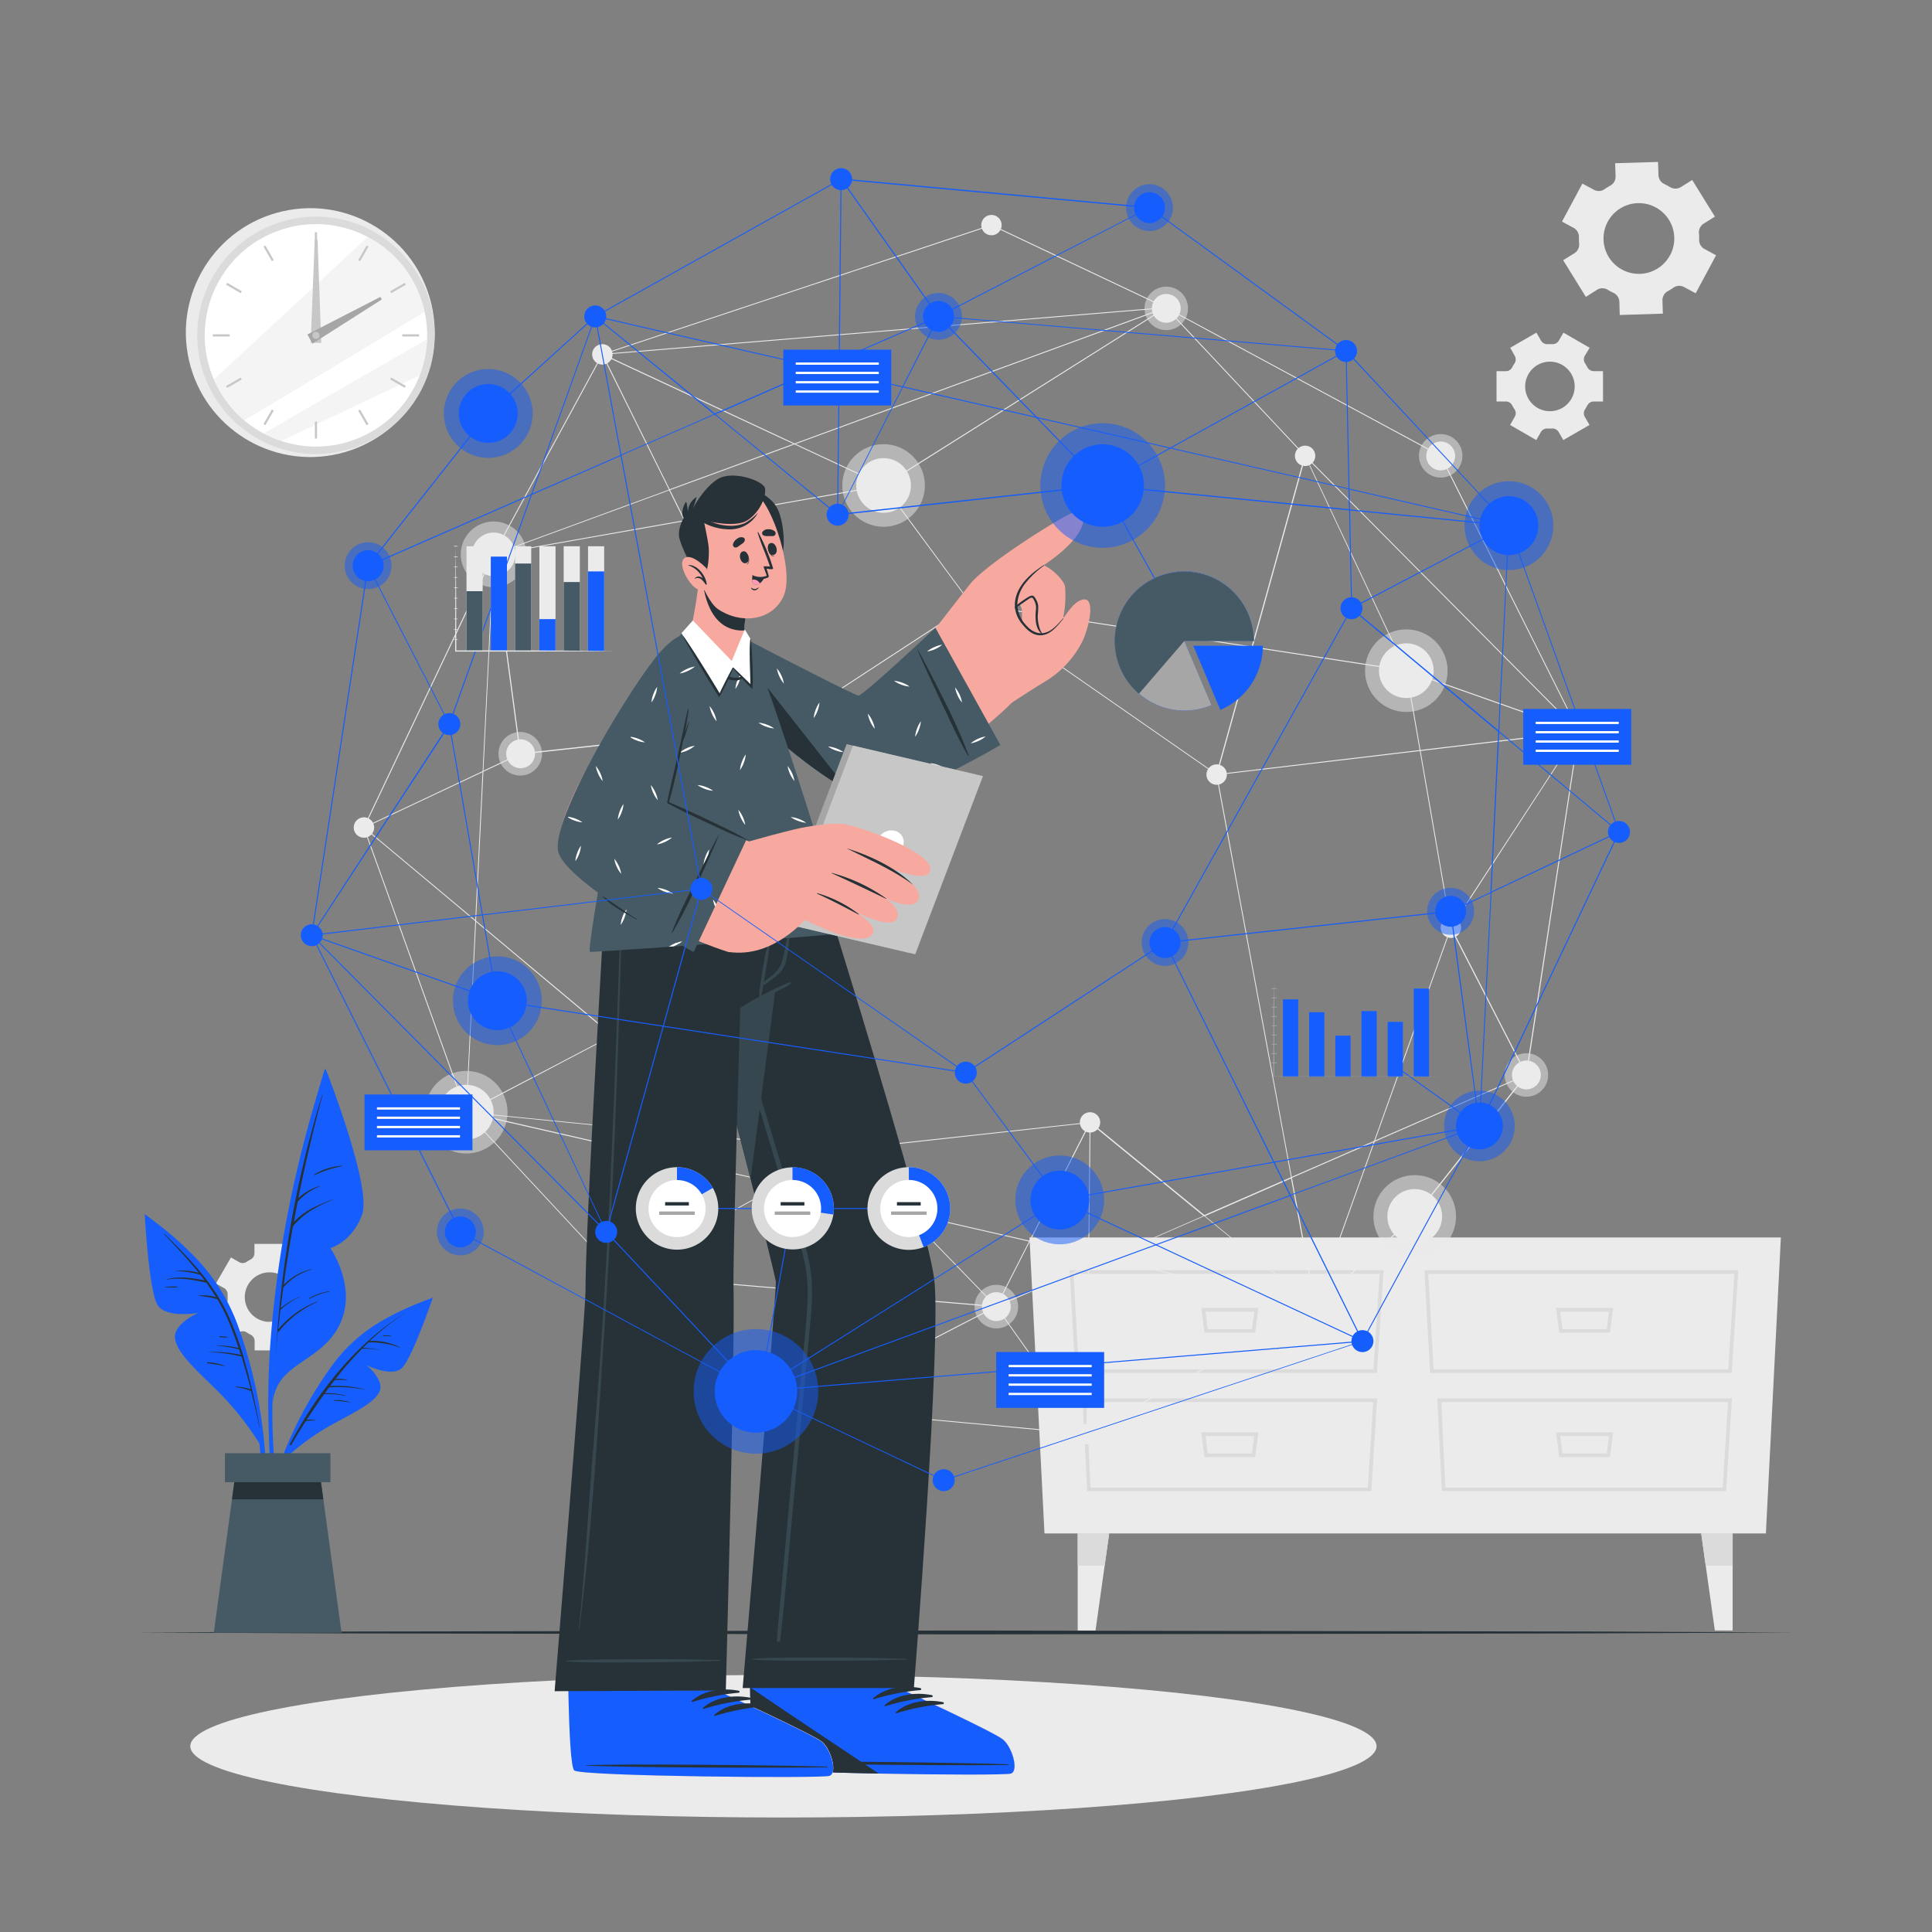 <svg xmlns="http://www.w3.org/2000/svg" viewBox="0 0 500 500"><rect x="0" y="0" width="500" height="500" fill="#808080" stroke="none"/><g id="freepik--background-complete--inject-5"><path d="M435,48.42a2.67,2.67,0,0,1-2.79,0l-.71-.41-.74-.37a2.64,2.64,0,0,1-1.55-2.3l-.11-3.43L418,42.24l.11,3.42a2.65,2.65,0,0,1-1.41,2.41c-.48.27-1,.56-1.41.88a2.64,2.64,0,0,1-2.77.17l-3-1.61-5.28,9.84,3,1.62a2.64,2.64,0,0,1,1.38,2.4,15.44,15.44,0,0,0,.06,1.67,2.66,2.66,0,0,1-1.23,2.5l-2.91,1.8,5.88,9.49L413.31,75a2.63,2.63,0,0,1,2.77,0c.24.14.47.28.72.41l.73.37a2.66,2.66,0,0,1,1.56,2.31l.1,3.43,11.16-.35-.11-3.42a2.68,2.68,0,0,1,1.4-2.41,13.94,13.94,0,0,0,1.42-.88,2.65,2.65,0,0,1,2.78-.17l3,1.61,5.28-9.84-3-1.62a2.66,2.66,0,0,1-1.38-2.41c0-.56,0-1.11-.05-1.67a2.62,2.62,0,0,1,1.23-2.49l2.9-1.8-5.88-9.49Zm-2.8,17.63a9.15,9.15,0,1,1-3.74-12.39A9.15,9.15,0,0,1,432.22,66.05Z" style="fill:#ebebeb"></path><path d="M403.42,88.15a1.85,1.85,0,0,1-1.72.91h-1.16a1.84,1.84,0,0,1-1.72-.9l-1.2-2.08L390.85,90,392,92.07a1.85,1.85,0,0,1-.06,2,10.08,10.08,0,0,0-.59,1,1.85,1.85,0,0,1-1.65,1h-2.4v7.83h2.4a1.86,1.86,0,0,1,1.65,1,9.19,9.19,0,0,0,.59,1,1.85,1.85,0,0,1,.06,2l-1.19,2.08,6.77,3.91,1.21-2.09a1.86,1.86,0,0,1,1.72-.9h1.15a1.85,1.85,0,0,1,1.72.91l1.2,2.08,6.78-3.91-1.2-2.07a1.85,1.85,0,0,1,.07-2c.21-.33.4-.67.58-1a1.85,1.85,0,0,1,1.65-1h2.4V96.05h-2.4a1.85,1.85,0,0,1-1.65-1c-.18-.35-.37-.68-.58-1a1.85,1.85,0,0,1-.07-2L411.4,90l-6.78-3.91ZM407.53,100a6.41,6.41,0,1,1-6.41-6.4A6.41,6.41,0,0,1,407.53,100Z" style="fill:#ebebeb"></path><path d="M81.57,338a1.87,1.87,0,0,1-.91-1.73c0-.19,0-.38,0-.58s0-.39,0-.58a1.85,1.85,0,0,1,.91-1.72l2.08-1.2-3.91-6.77-2.08,1.2a1.87,1.87,0,0,1-2-.07c-.33-.21-.66-.41-1-.59a1.87,1.87,0,0,1-1-1.65v-2.39H65.85v2.39a1.85,1.85,0,0,1-1,1.65c-.35.18-.68.38-1,.59a1.87,1.87,0,0,1-2,.07l-2.08-1.2-3.91,6.77L58,333.36a1.87,1.87,0,0,1,.91,1.72c0,.19,0,.38,0,.57s0,.39,0,.58A1.87,1.87,0,0,1,58,338l-2.09,1.2,3.91,6.78,2.08-1.2a1.85,1.85,0,0,1,2,.07,9.12,9.12,0,0,0,1,.58,1.86,1.86,0,0,1,1,1.66v2.39h7.82V347a1.87,1.87,0,0,1,1-1.66,10.29,10.29,0,0,0,1-.58,1.84,1.84,0,0,1,1.94-.07l2.08,1.2,3.91-6.78Zm-11.81,4.1a6.41,6.41,0,1,1,6.41-6.41A6.42,6.42,0,0,1,69.76,342.06Z" style="fill:#ebebeb"></path><polygon points="270.31 396.85 457.01 396.85 460.89 320.25 266.43 320.25 270.31 396.85" style="fill:#ebebeb"></polygon><path d="M448.16,355.31H370.11l-1.47-26.59h81.23ZM371,354.37h76.28l1.58-24.71H369.64Z" style="fill:#dbdbdb"></path><path d="M446.72,385.91H373.17l-1.2-24h76.25ZM374.06,385h71.78l1.38-22.13H373Z" style="fill:#dbdbdb"></path><path d="M416.65,344.9H403.53l-.82-6.42h14.77ZM404.36,344h11.46l.59-4.53H403.78Z" style="fill:#dbdbdb"></path><path d="M416.65,377.11H403.53l-.82-6.41h14.77Zm-12.29-.94h11.46l.59-4.53H403.78Z" style="fill:#dbdbdb"></path><path d="M356.35,355.31H278.3l-1.47-26.59h81.23Zm-77.16-.94h76.28l1.58-24.71H277.83Z" style="fill:#dbdbdb"></path><path d="M354.91,385.91H281.35l-1.19-24h76.25ZM282.25,385H354l1.39-22.13H281.15Z" style="fill:#dbdbdb"></path><path d="M324.84,344.9H311.72l-.82-6.42h14.77ZM312.55,344H324l.59-4.53H312Z" style="fill:#dbdbdb"></path><path d="M324.84,377.11H311.72l-.82-6.41h14.77Zm-12.29-.94H324l.59-4.53H312Z" style="fill:#dbdbdb"></path><polygon points="287.05 396.85 285.88 405.2 283.52 421.97 278.91 421.97 278.91 396.85 287.05 396.85" style="fill:#ebebeb"></polygon><polygon points="287.05 396.85 285.88 405.2 278.91 405.2 278.91 396.85 287.05 396.85" style="fill:#dbdbdb"></polygon><polygon points="440.27 396.85 441.44 405.2 443.8 421.97 448.41 421.97 448.41 396.85 440.27 396.85" style="fill:#ebebeb"></polygon><polygon points="440.27 396.85 441.44 405.2 448.41 405.2 448.41 396.85 440.27 396.85" style="fill:#dbdbdb"></polygon><circle cx="120.66" cy="287.84" r="10.69" style="fill:#ebebeb;opacity:0.5"></circle><path d="M113.59,287.84a7.08,7.08,0,1,1,7.07,7.07A7.07,7.07,0,0,1,113.59,287.84Z" style="fill:#ebebeb"></path><circle cx="228.67" cy="125.64" r="10.69" style="fill:#ebebeb;opacity:0.5"></circle><circle cx="228.67" cy="125.64" r="7.08" style="fill:#ebebeb"></circle><circle cx="363.95" cy="173.57" r="10.69" style="fill:#ebebeb;opacity:0.5"></circle><circle cx="363.95" cy="173.57" r="7.08" style="fill:#ebebeb"></circle><circle cx="366.13" cy="314.81" r="10.69" style="fill:#ebebeb;opacity:0.5"></circle><path d="M359.05,314.81a7.08,7.08,0,1,1,7.08,7.08A7.08,7.08,0,0,1,359.05,314.81Z" style="fill:#ebebeb"></path><circle cx="127.75" cy="143.46" r="8.51" style="fill:#ebebeb;opacity:0.5"></circle><circle cx="127.75" cy="143.46" r="5.63" style="fill:#ebebeb"></circle><circle cx="395.03" cy="278.2" r="5.63" style="fill:#ebebeb;opacity:0.5"></circle><path d="M391.3,278.2a3.73,3.73,0,1,1,3.73,3.73A3.73,3.73,0,0,1,391.3,278.2Z" style="fill:#ebebeb"></path><path d="M129,195.08a5.64,5.64,0,1,1,5.63,5.63A5.63,5.63,0,0,1,129,195.08Z" style="fill:#ebebeb;opacity:0.5"></path><path d="M131,195.08a3.73,3.73,0,1,1,3.72,3.73A3.72,3.72,0,0,1,131,195.08Z" style="fill:#ebebeb"></path><path d="M212.73,297.45a5.63,5.63,0,1,1,5.63,5.63A5.64,5.64,0,0,1,212.73,297.45Z" style="fill:#ebebeb;opacity:0.5"></path><path d="M214.63,297.45a3.73,3.73,0,1,1,3.73,3.73A3.73,3.73,0,0,1,214.63,297.45Z" style="fill:#ebebeb"></path><path d="M197.74,187.57a5.63,5.63,0,1,1,5.63,5.64A5.63,5.63,0,0,1,197.74,187.57Z" style="fill:#ebebeb;opacity:0.5"></path><path d="M199.64,187.57a3.73,3.73,0,1,1,3.73,3.73A3.73,3.73,0,0,1,199.64,187.57Z" style="fill:#ebebeb"></path><path d="M296.2,79.8a5.63,5.63,0,1,1,5.63,5.64A5.63,5.63,0,0,1,296.2,79.8Z" style="fill:#ebebeb;opacity:0.5"></path><path d="M298.1,79.8a3.73,3.73,0,1,1,3.73,3.73A3.73,3.73,0,0,1,298.1,79.8Z" style="fill:#ebebeb"></path><circle cx="372.85" cy="117.97" r="5.63" style="fill:#ebebeb;opacity:0.5"></circle><path d="M369.12,118a3.73,3.73,0,1,1,3.73,3.73A3.73,3.73,0,0,1,369.12,118Z" style="fill:#ebebeb"></path><path d="M252.21,338.15a5.64,5.64,0,1,1,5.64,5.64A5.64,5.64,0,0,1,252.21,338.15Z" style="fill:#ebebeb;opacity:0.5"></path><path d="M254.12,338.15a3.73,3.73,0,1,1,3.73,3.73A3.73,3.73,0,0,1,254.12,338.15Z" style="fill:#ebebeb"></path><path d="M201.47,364.31a5.63,5.63,0,1,1,5.63,5.63A5.64,5.64,0,0,1,201.47,364.31Z" style="fill:#ebebeb;opacity:0.5"></path><path d="M203.37,364.31A3.73,3.73,0,1,1,207.1,368,3.73,3.73,0,0,1,203.37,364.31Z" style="fill:#ebebeb"></path><path d="M155.89,268a2.64,2.64,0,1,1,2.63,2.64A2.63,2.63,0,0,1,155.89,268Z" style="fill:#ebebeb"></path><circle cx="337.76" cy="117.97" r="2.64" style="fill:#ebebeb"></circle><path d="M337.76,338.15a2.64,2.64,0,1,1,2.64,2.64A2.64,2.64,0,0,1,337.76,338.15Z" style="fill:#ebebeb"></path><path d="M372.85,240.1a2.64,2.64,0,1,1,2.64,2.63A2.64,2.64,0,0,1,372.85,240.1Z" style="fill:#ebebeb"></path><path d="M91.55,214.17a2.64,2.64,0,1,1,2.64,2.63A2.64,2.64,0,0,1,91.55,214.17Z" style="fill:#ebebeb"></path><path d="M312.23,200.46a2.64,2.64,0,1,1,2.64,2.64A2.64,2.64,0,0,1,312.23,200.46Z" style="fill:#ebebeb"></path><path d="M406,189.32a2.64,2.64,0,1,1,2.63,2.64A2.63,2.63,0,0,1,406,189.32Z" style="fill:#ebebeb"></path><path d="M153.25,91.71a2.64,2.64,0,1,1,2.64,2.64A2.64,2.64,0,0,1,153.25,91.71Z" style="fill:#ebebeb"></path><path d="M248.65,156.28a2.64,2.64,0,1,1,2.64,2.63A2.64,2.64,0,0,1,248.65,156.28Z" style="fill:#ebebeb"></path><circle cx="256.59" cy="58.26" r="2.64" style="fill:#ebebeb"></circle><circle cx="282.1" cy="290.47" r="2.64" style="fill:#ebebeb"></circle><path d="M278.63,371.17a2.64,2.64,0,1,1,2.63,2.64A2.64,2.64,0,0,1,278.63,371.17Z" style="fill:#ebebeb"></path><path d="M157.19,329.88a2.64,2.64,0,1,1,2.63,2.64A2.63,2.63,0,0,1,157.19,329.88Z" style="fill:#ebebeb"></path><path d="M301.77,79.47l.06.07,36,38.35,70.87,71.39v.06l-13.56,88.91,0,0-28.9,36.61-25.75,23.36-59.24,33.08-.06-.08-23.42-33-39.41-40.59L159.8,330l-.06-.07-39.18-42.08-26.5-73.72,0,0,33.59-70.76h.06l100.89-17.82ZM408.46,189.36l-70.78-71.31L301.73,79.77l-73,46L127.83,143.57l-33.52,70.6,26.46,73.6,39.08,42,58.53-32.4.06.06,39.49,40.67L281.3,371l59-33,25.71-23.32,28.87-36.58Z" style="fill:#ebebeb"></path><path d="M155.84,91.56l.1,0,72.8,34,0,0,22.61,30.62,63.43,44.09,22.93-82.64.13.28,26.21,55.63,11.54,66.56v0l-35.13,98.15-.1,0-73.85-16.91-8.61,16.92h-.07L159.71,330v-.1l-.7-33.15L120.64,288l0-.23,38.22,3.78-.49-23.56v0l44.74-80.21-68.59,7.5v-.11l-6.93-51.66,0,0Zm72.75,34.17L155.94,91.86l-28.07,51.62,6.9,51.47,68.81-7.52-.11.2L158.64,268l.49,23.52,59.24,5.85,63.93-7-.09.2-15.58,30.61L340.32,338l35.05-97.93L363.84,173.6l-26-55.3-22.86,82.35-.13-.09-63.61-44.21Zm-69.68,166-36.44-3.6L159,296.5ZM266.4,321.09l15.5-30.48-63.53,7-59.23-5.85.1,4.8Zm-.11.21-107-24.51.7,33L257.78,338Z" style="fill:#ebebeb"></path><polygon points="159.89 329.79 207.17 364.21 207.03 364.4 159.75 329.98 159.89 329.79" style="fill:#ebebeb"></polygon><path d="M256.6,58.13l0,0L301.77,79.5l.82-.07-.56.21,70.91,38.25v0l35.72,71.31.42.15-.44.05-33,50.67,19.57,38.16-.12.05-60.73,26.54,6.23,33.59-.25-.2-28.69-23.47-29.8,13-.45,43.5h-.13l-74.56-6.9.35-.19,50.75-26.15,23.81-10.4.39-37.42.19.15,29.49,24.12,22.41-9.79L314.73,200.36h.12l93.22-11.08-44.16-15.59L251.31,156.4l-48,31.34-.06-.11-30.07-60.72-45.33,16.64-2.74,55.91,9.5-4.48.1.21-9.61,4.53-1.9,38.57L158.73,268l-.15.08-38,19.95L123,238.39,94,214.14l.17-.08,30.74-14.49,2.76-56.19.07,0,45.38-16.65L155.71,91.61h.15Zm44.71,21.41L256.58,58.38,156.84,91.51Zm71.45,38.52-71-38.32L173.41,126.83l30,60.57,47.84-31.24h.05L364,173.45l44.38,15.67Zm-199.45,8.56L300.9,79.8l-144.83,12ZM394.87,278.14l-19.52-38,0-.06,33-50.56L315,200.57l19.29,104ZM123,238.1l1.88-38.27L94.4,214.19ZM158.32,268,123.2,238.58l-2.41,49.06Zm153.11,46.66-29.21-23.89-.39,36.82Zm28.79,23.25-6.1-32.92-22.25,9.73ZM281.15,371l.45-43.14-23.71,10.36-50.39,26Z" style="fill:#ebebeb"></path><circle cx="80.3" cy="86.08" r="32.2" transform="translate(-17.42 20.44) rotate(-13.1)" style="fill:#ebebeb"></circle><circle cx="81.77" cy="86.79" r="30.72" transform="translate(-17.55 20.8) rotate(-13.11)" style="fill:#dbdbdb"></circle><circle cx="81.77" cy="86.79" r="28.78" transform="translate(-26.64 37.12) rotate(-22.09)" style="fill:#fff"></circle><path d="M109.9,80.69c-13.1,7.94-34.65,21-46.69,28.11a29,29,0,0,1-7.86-10.58L95.17,61.31A28.86,28.86,0,0,1,109.9,80.69Z" style="fill:#ebebeb;opacity:0.5"></path><path d="M110.53,87.8a28.47,28.47,0,0,1-1.9,9.35l-35.9,17a28,28,0,0,1-4.53-1.95C79,105.91,98.86,94.51,110.53,87.8Z" style="fill:#ebebeb;opacity:0.5"></path><rect x="81.49" y="60.1" width="0.56" height="4.36" style="fill:#c7c7c7"></rect><rect x="69.24" y="63.38" width="0.56" height="4.36" transform="translate(-23.47 43.54) rotate(-30)" style="fill:#c7c7c7"></rect><rect x="60.27" y="72.36" width="0.56" height="4.36" transform="translate(-34.28 89.7) rotate(-60)" style="fill:#c7c7c7"></rect><rect x="55.08" y="86.52" width="4.36" height="0.56" style="fill:#c7c7c7"></rect><rect x="58.36" y="98.77" width="4.36" height="0.56" transform="translate(-41.42 43.55) rotate(-30)" style="fill:#c7c7c7"></rect><rect x="67.34" y="107.74" width="4.36" height="0.56" transform="translate(-58.79 114.29) rotate(-60.04)" style="fill:#c7c7c7"></rect><rect x="81.49" y="109.12" width="0.56" height="4.36" style="fill:#c7c7c7"></rect><rect x="93.75" y="105.84" width="0.56" height="4.36" transform="translate(-41.41 61.49) rotate(-30)" style="fill:#c7c7c7"></rect><rect x="102.72" y="96.87" width="0.56" height="4.36" transform="translate(-34.28 138.71) rotate(-60)" style="fill:#c7c7c7"></rect><rect x="104.1" y="86.52" width="4.36" height="0.56" style="fill:#c7c7c7"></rect><rect x="100.82" y="74.26" width="4.36" height="0.56" transform="translate(-23.47 61.51) rotate(-30.01)" style="fill:#c7c7c7"></rect><rect x="91.85" y="65.29" width="4.36" height="0.56" transform="translate(-9.74 114.27) rotate(-60.03)" style="fill:#c7c7c7"></rect><polygon points="82.19 62.08 83.14 88.74 80.41 88.7 81.45 62.07 82.19 62.08" style="fill:#c7c7c7"></polygon><polygon points="98.8 77.5 80.86 88.94 79.56 86.55 98.44 76.84 98.8 77.5" style="fill:#a6a6a6"></polygon><circle cx="81.77" cy="86.79" r="0.93" style="fill:#c7c7c7"></circle></g><g id="freepik--Shadow--inject-5"><ellipse cx="202.75" cy="451.92" rx="153.5" ry="18.45" style="fill:#ebebeb"></ellipse></g><g id="freepik--Floor--inject-5"><polygon points="35.07 422.48 88.8 422.24 142.53 422.15 250 421.98 357.47 422.15 411.2 422.23 464.93 422.48 411.2 422.72 357.47 422.81 250 422.98 142.53 422.81 88.8 422.72 35.07 422.48" style="fill:#263238"></polygon></g><g id="freepik--Plant--inject-5"><path d="M69.59,371.35a215.63,215.63,0,0,1,.31-22.74A290,290,0,0,1,77,302.29c2-8.57,4.43-17,7-25.42.07-.25.48-.18.41.08-7.88,29.68-14.35,60.3-13.9,91.15.12,8.64,1.12,17.12,1.94,25.69,0,.23-.35.33-.41.09A130,130,0,0,1,69.59,371.35Z" style="fill:#155DFC"></path><path d="M84.42,277s11.94,30.31,9.27,37.43S85.5,323,85.5,323s7.31,10.43,2.2,20.21-16.44,9.32-17.2,20.41C70.5,363.64,69.87,317.27,84.42,277Z" style="fill:#155DFC"></path><path d="M71.8,344.49a.26.26,0,0,1,0-.15,277.72,277.72,0,0,1,11.58-61c0-.06.12,0,.1,0-2.36,8.87-4.47,17.78-6.27,26.74a13.34,13.34,0,0,1,5.7-3.18s.06.05,0,.07A15,15,0,0,0,77.06,311q-.53,2.63-1,5.27c2.67-3,6.37-4.46,10.07-5.87a0,0,0,1,1,0,.08c-3.85,1.57-7.69,3.6-10.31,6.92q-1.36,7.54-2.39,15.14a14.36,14.36,0,0,1,7.12-4.08c.08,0,.12.1,0,.12a15,15,0,0,0-7.22,4.63s0,0,0,0c-.24,1.78-.47,3.57-.68,5.35a18.5,18.5,0,0,1,5-3s.08.06,0,.08a17.08,17.08,0,0,0-5,3.31s0,0-.06,0c-.2,1.7-.4,3.4-.57,5.1a24.16,24.16,0,0,1,10.12-7.23.07.07,0,0,1,0,.12,26.22,26.22,0,0,0-10,7.68.24.24,0,0,1-.25.08c-.26,2.6-.49,5.22-.69,7.83,0,0-.06,0,0,0Q71.48,348.51,71.8,344.49Z" style="fill:#263238"></path><path d="M81.39,303.94a14.88,14.88,0,0,1,7.18-2.23c.06,0,.06.08,0,.09a28.44,28.44,0,0,0-7.09,2.31C81.38,304.16,81.3,304,81.39,303.94Z" style="fill:#263238"></path><path d="M79.94,336a14.94,14.94,0,0,1,5.39-1.84c.06,0,.07.09,0,.1A19.77,19.77,0,0,0,80,336.16C79.94,336.19,79.87,336.07,79.94,336Z" style="fill:#263238"></path><path d="M38.21,314.87A81.08,81.08,0,0,1,52,327a49.81,49.81,0,0,1,9.7,16.44,123.16,123.16,0,0,1,7.22,39.31,95.94,95.94,0,0,1-2.13,22.1.21.21,0,0,1-.42-.07,124,124,0,0,0-.21-38.65c-2.05-12.53-5.27-26.17-13.24-36.36-4.34-5.55-9.75-9.91-15.1-14.42C37.56,315.06,37.92,314.67,38.21,314.87Z" style="fill:#155DFC"></path><path d="M67.18,373.67a74.68,74.68,0,0,0-10.07-12.88c-6-6-11-10.21-11.78-14.16s6-6.86,6-6.86-8.27,1.49-10.53-2-3.35-23.56-3.35-23.56,15,10.73,22,25.78S67.18,373.67,67.18,373.67Z" style="fill:#155DFC"></path><path d="M42.63,319.38c6.33,6.21,12.7,12.84,16.42,21A78.54,78.54,0,0,1,62.37,349h0l.57,1.79,0,.09a171.53,171.53,0,0,1,4.27,18.56s-.06.07-.06,0c-.65-3.13-1.37-6.3-2.17-9.45l-.08,0A13.19,13.19,0,0,0,61,359c-.09,0-.08-.17,0-.16a14.82,14.82,0,0,1,3.9.71c-.73-2.84-1.52-5.68-2.41-8.48a42.51,42.51,0,0,0-8.92-1.17,0,0,0,1,1,0,0,33.94,33.94,0,0,1,8.77.74l-.48-1.43a44.25,44.25,0,0,0-5.93-1,0,0,0,1,1,0-.06,29.11,29.11,0,0,1,5.81.7c-.82-2.42-1.7-4.8-2.68-7.13a43.4,43.4,0,0,0-2.84-5.51,35.78,35.78,0,0,0-4.82-.86s0-.08,0-.08a12.92,12.92,0,0,1,4.5.44c-.79-1.27-1.62-2.52-2.51-3.74h0c-3.38-.74-6.79-1.44-10.24-.79-.06,0-.08-.09,0-.1,3.28-.87,6.54-.37,9.81.28-.36-.48-.73-.94-1.09-1.41a22.4,22.4,0,0,0-6.3-1c-.05,0-.06-.06,0-.07a16.36,16.36,0,0,1,5.87.52c-2.78-3.46-5.86-6.71-8.91-9.93C42.37,319.32,42.48,319.23,42.63,319.38Z" style="fill:#263238"></path><path d="M42.8,333.07a14.25,14.25,0,0,1,3-.1c.12,0,.11.21,0,.21-1,0-2,0-3,0A.06.06,0,1,1,42.8,333.07Z" style="fill:#263238"></path><path d="M53.62,352.56a13.7,13.7,0,0,1,4.64.93s0,.08,0,.07c-1.53-.36-3.07-.51-4.62-.77A.12.12,0,0,1,53.62,352.56Z" style="fill:#263238"></path><path d="M56.87,345.83a9.93,9.93,0,0,1,2,.18.06.06,0,0,1,0,.12,10,10,0,0,1-2-.1A.1.1,0,0,1,56.87,345.83Z" style="fill:#263238"></path><path d="M111.26,336.2a68.12,68.12,0,0,0-14,6.58,41.57,41.57,0,0,0-11.64,11.06A103.52,103.52,0,0,0,70.71,384a81,81,0,0,0-3.39,18.38.18.18,0,0,0,.36,0,104.53,104.53,0,0,1,9.1-31.22c4.56-9.67,10.32-20,19.13-26.36,4.79-3.49,10.18-5.77,15.55-8.19C111.74,336.5,111.54,336.1,111.26,336.2Z" style="fill:#155DFC"></path><path d="M74.22,377.08A62.72,62.72,0,0,1,85.35,369c6.21-3.45,11.26-5.72,12.81-8.74s-3.26-6.93-3.26-6.93,6.34,3.11,9,.82S112,335.85,112,335.85s-14.65,5.21-23.8,15.77S74.22,377.08,74.22,377.08Z" style="fill:#155DFC"></path><path d="M75,373.78c7.33-13.75,17.11-26.2,30.5-34.41h0a67.09,67.09,0,0,0-9.8,7.67,15.52,15.52,0,0,1,7.87,1.67,0,0,0,1,1,0,.08,21.55,21.55,0,0,0-8.1-1.37.19.19,0,0,1-.09,0c-.48.45-1,.9-1.41,1.37a24.91,24.91,0,0,1,4.21.56s0,.06,0,.05a22,22,0,0,0-4.44-.36,90.48,90.48,0,0,0-6.91,7.84,7,7,0,0,1,2.94.22.06.06,0,0,1,0,.11,15.71,15.71,0,0,0-3.14-.05c-.4.52-.81,1-1.2,1.54a28.66,28.66,0,0,1,8.89.86s0,.08,0,.07a35.87,35.87,0,0,0-9.13-.59c-.38.5-.73,1-1.1,1.51a19.28,19.28,0,0,1,5.29.6.06.06,0,0,1,0,.11,20.14,20.14,0,0,0-5.48-.43c-1.57,2.17-3.08,4.39-4.53,6.64a4.93,4.93,0,0,1,2.32.14s0,.07,0,.06a10.13,10.13,0,0,0-2.52.12q-2,3-3.77,6.15C75.17,374.09,74.89,374,75,373.78Z" style="fill:#263238"></path><path d="M86.38,362.37a11.4,11.4,0,0,1,4.26.52,0,0,0,0,1,0,.07,33.48,33.48,0,0,0-4.24-.44A.08.08,0,0,1,86.38,362.37Z" style="fill:#263238"></path><path d="M99.16,345.61a7.16,7.16,0,0,1,2,.12.06.06,0,1,1,0,.11c-.64-.07-1.28,0-1.93-.06C99.07,345.77,99.05,345.62,99.16,345.61Z" style="fill:#263238"></path><polygon points="55.33 422.56 88.39 422.56 83.68 388.02 82.47 379.16 61.24 379.16 60.04 388.02 55.33 422.56" style="fill:#455a64"></polygon><polygon points="60.04 388.02 83.68 388.02 82.47 379.16 61.24 379.16 60.04 388.02" style="fill:#263238"></polygon><rect x="58.21" y="376.09" width="27.3" height="7.5" transform="translate(143.72 759.68) rotate(180)" style="fill:#455a64"></rect></g><g id="freepik--Character--inject-5"><path d="M261.6,459c-2.16.69-63.68-.1-66-1.62-.89-.57-1.29-9.54-1.47-20.39,0-.12,0-.23,0-.34,0-2.24-.07-4.54-.07-6.88,0-.32,0-.64,0-1l3-31.92,41.16.41-4.06,31.62-.05,1.25-.25,6.55,0,.67s23.41,10.84,25.79,12.78S263.76,458.31,261.6,459Z" style="fill:#f7a9a0"></path><path d="M261.6,459c-2.16.69-63.68-.1-66-1.62-.89-.57-1.29-9.54-1.47-20.39,0-.12,0-.23,0-.34,0-2.24-.07-4.54-.07-6.88,0-.32,0-.64,0-1l40.08.11-.05,1.25-.25,6.55,0,.67s23.41,10.84,25.79,12.78S263.76,458.31,261.6,459Z" style="fill:#ebebeb"></path><path d="M261.61,459c-1.11.36-17.83.32-34.17,0-3.28-.06-6.55-.14-9.67-.22-11.65-.32-21.28-.8-22.17-1.39s-1.29-9.28-1.47-19.93c0-.15,0-.3,0-.45s0-.24,0-.35h0l39.65.07,0,.68s23.42,10.83,25.79,12.77S263.76,458.31,261.61,459Z" style="fill:#155DFC"></path><path d="M260.94,456.6c-10.37-.39-52.23-1-62.51-.58-.08,0-.08.06,0,.07,10.27.61,52.13.86,62.5.68C261.15,456.77,261.15,456.61,260.94,456.6Z" style="fill:#263238"></path><path d="M238.23,436.89c-4.07-.82-9.07-.25-12.23,2.61-.12.11,0,.29.17.25a57.38,57.38,0,0,1,12-2.35A.26.26,0,0,0,238.23,436.89Z" style="fill:#263238"></path><path d="M241.15,438.7c-4.07-.81-9.07-.25-12.22,2.62-.13.11,0,.28.17.24a57.15,57.15,0,0,1,12-2.34A.26.26,0,0,0,241.15,438.7Z" style="fill:#263238"></path><path d="M244.08,440.52c-4.08-.82-9.07-.26-12.23,2.61-.12.11,0,.28.17.24a57.79,57.79,0,0,1,12-2.34A.26.26,0,0,0,244.08,440.52Z" style="fill:#263238"></path><path d="M227.44,459c-3.28-.06-6.55-.14-9.67-.22-11.65-.32-21.28-.8-22.17-1.39s-1.29-9.28-1.47-19.93c0-.15,0-.3,0-.45s0-.24,0-.35h0C199.59,440.45,218.73,453.19,227.44,459Z" style="fill:#263238"></path><path d="M236.51,436.86H192.2s8.92-103.5,8.58-105.31c-.45-2.31-3.06-12.79-6.54-26.47-1.1-4.29-2.27-8.88-3.5-13.64-3.3-12.88-6.94-26.95-10.11-39.19-4.77-18.35-8.49-32.6-8.49-32.6H209.7s4.38,13.88,9.89,31.93c9,29.34,21,69.71,22.19,79.53C243.7,347,236.51,436.86,236.51,436.86Z" style="fill:#263238"></path><path d="M234.55,429.29c-6.77-.14-4.82-.19-11.59-.26-3.31,0-25.08-.22-28.17.29-.07,0-.07.13,0,.14,3.09.51,24.86.33,28.17.29,6.77-.06,4.82-.12,11.59-.26A.1.1,0,0,0,234.55,429.29Z" style="fill:#37474f"></path><path d="M209.11,325.23c-1.45-6.41-3.62-12.69-5.51-19Q197.84,287.09,192,268q-2.91-9.57-5.85-19.14-1.49-4.81-3-9.65c-1-3.14-2.11-6.26-3-9.43-.36-1.3-.56-.59-.1,1.05.94,3.31,1.86,6.62,2.82,9.91q2.86,9.8,5.76,19.58,5.78,19.47,11.63,38.92,2.93,9.75,5.86,19.5a78.47,78.47,0,0,1,2.4,9.43,43.69,43.69,0,0,1,.39,10.09c-.42,6.78-1.21,13.55-1.84,20.31s-1.25,13.56-1.88,20.34q-1.87,20.24-3.71,40.47c-.15,1.71-.3,3.42-.43,5.13-.05.57.82.53.88,0,1.46-13.34,2.58-26.72,3.83-40.08s2.49-26.59,3.73-39.88c.32-3.34.67-6.68.67-10A40.82,40.82,0,0,0,209.11,325.23Z" style="fill:#37474f"></path><path d="M205.44,219.65c-2.61,20.17-7.58,58-11.2,85.43-8.48-33.25-22.1-85.43-22.1-85.43Z" style="fill:#37474f"></path><path d="M214.66,459.59c-2.16.7-63.69.13-66-1.38-.9-.56-1.34-9.53-1.56-20.38v-.34c-.05-2.24-.09-4.54-.1-6.88,0-.32,0-.64,0-1-.15-15.67,1-31.92,1-31.92l40.22.26-1.12,31.62,0,1.26-.23,6.54,0,.68s23.45,10.75,25.84,12.68S216.82,458.89,214.66,459.59Z" style="fill:#f7a9a0"></path><path d="M214.66,459.59c-2.16.7-63.69.13-66-1.38-.9-.56-1.34-9.53-1.56-20.38v-.34c-.05-2.24-.09-4.54-.1-6.88,0-.32,0-.64,0-1l40.08,0,0,1.26-.23,6.54,0,.68s23.45,10.75,25.84,12.68S216.82,458.89,214.66,459.59Z" style="fill:#ebebeb"></path><path d="M214.66,459.59c-2.16.7-63.69.13-66-1.38-.9-.56-1.34-9.53-1.56-20.38v-.34l39.7-.08,0,.68s23.45,10.75,25.84,12.68S216.82,458.89,214.66,459.59Z" style="fill:#155DFC"></path><path d="M214,457.2c-10.37-.35-52.23-.79-62.51-.35-.08,0-.08.06,0,.06,10.27.58,52.13.67,62.5.46C214.2,457.36,214.2,457.2,214,457.2Z" style="fill:#263238"></path><path d="M191.21,437.57c-4.08-.8-9.07-.22-12.22,2.66-.12.11,0,.28.17.24a57.88,57.88,0,0,1,12-2.39A.26.26,0,0,0,191.21,437.57Z" style="fill:#263238"></path><path d="M194.14,439.37c-4.08-.8-9.07-.22-12.22,2.66-.12.11,0,.28.17.24a57.22,57.22,0,0,1,12-2.38A.26.26,0,0,0,194.14,439.37Z" style="fill:#263238"></path><path d="M197.07,441.17c-4.08-.8-9.07-.22-12.22,2.66-.12.11,0,.28.17.24a57.22,57.22,0,0,1,12-2.38A.26.26,0,0,0,197.07,441.17Z" style="fill:#263238"></path><path d="M208.48,219.65s-.86,18-5,32.2c-.33,1.18-.69,2.34-1.08,3.45a66.58,66.58,0,0,0-10.82,5.56s-.43,14.46-.87,30.58c-.48,18-1,38.13-.87,42.39.37,15.95-2,103.67-2,103.67l-44.3.18s8-98,8-103.8c-.08-9.4,2.15-50.91,3.87-81.19,1.06-18.66,1.92-33,1.92-33Z" style="fill:#263238"></path><path d="M186.35,429.62c-6.76-.11-4.82-.17-11.59-.21-3.31,0-25.08-.11-28.17.41a.07.07,0,0,0,0,.14c3.1.5,24.86.22,28.17.17,6.77-.09,4.83-.14,11.6-.31C186.48,429.82,186.48,429.63,186.35,429.62Z" style="fill:#37474f"></path><path d="M161,226.07c-.81,24.72-1.68,49.44-2.78,74.15s-2.6,49.57-4.68,74.3c-1.16,13.81-2.25,33.25-3.74,47,0,.1.13.13.14,0,3.23-24.52,5-54.84,6.61-79.51s2.66-49.39,3.51-74.09c.47-14,.83-28,1.25-41.93C161.35,225.86,161,225.88,161,226.07Z" style="fill:#37474f"></path><path d="M204.27,254.23a82,82,0,0,0-12.66,6.63.15.15,0,0,0,.13.26c4.28-2.08,8.64-4.08,12.79-6.38A.29.29,0,0,0,204.27,254.23Z" style="fill:#37474f"></path><path d="M204.52,239c-.29,1.58-.67,3.14-1,4.7s-.56,3-.94,4.42a7.52,7.52,0,0,1-2.06,3.7c-.58.54-1.21,1-1.83,1.5-.33.27-.69.52-1,.79,0-.21.08-.42.12-.64l.3-1.79c.23-1.32.44-2.65.64-4,.4-2.61.77-5.25,1.32-7.84a.09.09,0,0,0-.17,0c-.65,2.56-1.37,5.1-1.93,7.68-.28,1.27-1.27,7.53-1.32,8s-.08.92-.1,1.38a6,6,0,0,0,0,1.4.11.11,0,0,0,.21,0h0a5.32,5.32,0,0,0,.4-1.36c.11-.45.21-.9.29-1.36,0-.16.06-.33.08-.5.62-.37,1.19-.87,1.77-1.28s1.25-.89,1.84-1.39a7.07,7.07,0,0,0,2.25-3.51,25.29,25.29,0,0,0,.73-4.5c.2-1.78.35-3.56.6-5.34C204.7,238.92,204.54,238.87,204.52,239Z" style="fill:#37474f"></path><path d="M184.63,173.29c6.12,10.19,32.23,32.2,41.43,32.72,6.65.38,29.74-17.88,35.94-24.29,6-6.2-15.72-23-19.48-19.64-5.32,4.79-16.93,18.59-19.5,19-1.81.31-12.91-4.89-30.14-14.72C183.35,161,181,167.21,184.63,173.29Z" style="fill:#f7a9a0"></path><path d="M250.29,152.4c3.7-2.08,7.78-4.77,12.18-5.46s9.06,4.47,9.35,6.12.44,12.29-3.94,13.06-3.13-7.64-3.46-8.52-.69-2-1.5-1.79-14.09,9.64-14.09,9.64Z" style="fill:#f7a9a0"></path><path d="M250.67,153c.25,0,11.19-6.74,15.59-7.42s9.06,4.46,9.35,6.12.45,12.29-3.94,13.06-3.13-7.64-3.45-8.52-.7-2-1.51-1.79-14.09,9.64-14.09,9.64Z" style="fill:#f7a9a0"></path><path d="M270.08,164.42A5.33,5.33,0,0,1,268.9,162a9,9,0,0,1-.33-2.83,16.15,16.15,0,0,0,.11-2.5,5,5,0,0,0-1-2.22c-.45-.55-1.05-.23-1.57.06a21.87,21.87,0,0,0-2.2,1.5c-.76.56-1.52,1.14-2.27,1.72a22.88,22.88,0,0,0-2.3,1.84c-.06.05,0,.15.07.11a21.71,21.71,0,0,0,2.05-1.39c.77-.53,1.53-1.07,2.31-1.59s1.42-1,2.15-1.48c.26-.17.77-.57,1.1-.55s.66.81.78,1.06a4.19,4.19,0,0,1,.26,2.4,12.84,12.84,0,0,0,0,2.48,6.5,6.5,0,0,0,.58,2.25,9.07,9.07,0,0,0,1.38,1.71C270,164.61,270.16,164.49,270.08,164.42Z" style="fill:#263238"></path><path d="M238.78,166.91S249,153.7,251.14,151.06c4.3-5.3,24.15-17.78,27.07-18.62s5.07,5.08-8.33,14c-7.06,4.68-7.65,9.3-7.08,11.7s3.68,6.52,7.74,5.7,5.67-7.25,9.31-8.57,2.36,6,.41,10.42a25.42,25.42,0,0,1-9.48,10.5c-3.3,1.94-13.4,8.57-13.4,8.57Z" style="fill:#f7a9a0"></path><path d="M275.11,160.05c-1.33,1.46-2.8,3.31-4.81,3.74s-3.68-.68-4.95-2.21a7.87,7.87,0,0,1-2.06-5.46,9.62,9.62,0,0,1,2-5.07,23.16,23.16,0,0,1,4.88-4.65c.08-.06,0-.17-.1-.12-1.73,1.17-7.16,4.59-7.42,9.95a8,8,0,0,0,2.14,5.56c1.19,1.46,2.78,2.8,4.79,2.61,2.45-.22,4.18-2.55,5.66-4.32C275.3,160,275.18,160,275.11,160.05Z" style="fill:#263238"></path><path d="M242.08,162.46l16.82,30.35s-25.16,14.83-33.28,14-31.81-20-41.07-32.6c-5.64-7.65-1.68-14.13,9.32-8.39,11.29,5.89,27.14,14,28.27,14.19S242.08,162.46,242.08,162.46Z" style="fill:#455a64"></path><path d="M225.75,186.53a7.56,7.56,0,0,1,.64,2.07,7.26,7.26,0,0,1-1.15-1.84,7.57,7.57,0,0,1-.65-2.07A7.59,7.59,0,0,1,225.75,186.53Zm21.42-8.63a7.82,7.82,0,0,0,.65,2.07,7.26,7.26,0,0,0,1.15,1.84,8.29,8.29,0,0,0-1.8-3.91ZM201.07,173a7.67,7.67,0,0,0,.64,2.07,8,8,0,0,0,1.15,1.83,7.33,7.33,0,0,0-.64-2.07A7.69,7.69,0,0,0,201.07,173Zm25.29,28.06a7.68,7.68,0,0,0,2.07-.65,7.39,7.39,0,0,0,1.83-1.15,8,8,0,0,0-2.07.64A7.73,7.73,0,0,0,226.36,201.09Zm24.81-8.67a8.4,8.4,0,0,0,3.91-1.79,7.56,7.56,0,0,0-2.07.64A7.87,7.87,0,0,0,251.17,192.42ZM239.92,168.6A7.68,7.68,0,0,0,242,168a7.26,7.26,0,0,0,1.84-1.15,7.45,7.45,0,0,0-2.07.64A7.59,7.59,0,0,0,239.92,168.6Zm-27.85,13.21a7.85,7.85,0,0,0-1,1.92,7.37,7.37,0,0,0-.48,2.11,7.68,7.68,0,0,0,1-1.92A7.37,7.37,0,0,0,212.07,181.81Zm26.26,4.85a8.49,8.49,0,0,0-1.5,4,7,7,0,0,0,1-1.91A7.89,7.89,0,0,0,238.33,186.66ZM191.8,174.27a7.52,7.52,0,0,0-1,1.92,7.74,7.74,0,0,0-.49,2.11,7.36,7.36,0,0,0,1-1.92A7.74,7.74,0,0,0,191.8,174.27Zm8.54,14.25a7.52,7.52,0,0,0-1.92-1,7.89,7.89,0,0,0-2.12-.49,7.52,7.52,0,0,0,1.92,1A7.89,7.89,0,0,0,200.34,188.52Zm35.07-10.84a7.85,7.85,0,0,0-1.92-1,7.37,7.37,0,0,0-2.11-.48,7.68,7.68,0,0,0,1.92,1A7.37,7.37,0,0,0,235.41,177.68Zm-17.08,17a7.79,7.79,0,0,0-1.91-1,7.89,7.89,0,0,0-2.12-.49,7.22,7.22,0,0,0,1.92,1A7.54,7.54,0,0,0,218.33,194.66ZM244.77,199a7.79,7.79,0,0,0-1.91-1,7.52,7.52,0,0,0-2.12-.48,7.85,7.85,0,0,0,1.92,1A7.53,7.53,0,0,0,244.77,199Z" style="fill:#fff"></path><path d="M243.77,182.07c-1.1-2.3-5.44-11.55-6.34-13.93,0,0,0-.07.07,0,1.3,2.1,5.85,11.1,7,13.41a139.7,139.7,0,0,1,6.21,14c0,.08-.09.17-.15.08C248,191.24,245.94,186.62,243.77,182.07Z" style="fill:#263238"></path><path d="M184.55,174.23c7.51,10.19,24.48,24.75,35,30.33l-32.17-40.88h0C181.55,163.2,180.23,168.37,184.55,174.23Z" style="fill:#263238"></path><path d="M152.69,246.35c.17.16,65.08-4.29,65.62-5,.76-1-19.78-67-24.93-76.66-2.19-4.13-12.69-4.72-16.84-.82-10.39,9.77-17.62,41.36-19.14,50.83C154.88,230.32,152.11,245.78,152.69,246.35Z" style="fill:#455a64"></path><path d="M184.8,184.57a7.63,7.63,0,0,1,.64,2.08,7.26,7.26,0,0,1-1.15-1.84,7.67,7.67,0,0,1-.64-2.07A8,8,0,0,1,184.8,184.57Zm6.28,25a8.4,8.4,0,0,0,1.79,3.91,8.4,8.4,0,0,0-1.79-3.91Zm7.36,29.2a7.57,7.57,0,0,0,.65,2.07,7.26,7.26,0,0,0,1.15,1.84,8.29,8.29,0,0,0-1.8-3.91Zm-30-35.61a7.67,7.67,0,0,0,.64,2.07,7.55,7.55,0,0,0,1.15,1.84,8.28,8.28,0,0,0-1.79-3.91ZM159,222.21a7.68,7.68,0,0,0,.65,2.07,7.39,7.39,0,0,0,1.15,1.83,8.2,8.2,0,0,0-1.8-3.9Zm25.57,10.59a7.45,7.45,0,0,0,.64,2.07,7.59,7.59,0,0,0,1.16,1.84,7.68,7.68,0,0,0-.65-2.07A7.55,7.55,0,0,0,184.54,232.8Zm19.25-34.56a8.31,8.31,0,0,0,1.79,3.9,8.31,8.31,0,0,0-1.79-3.9Zm-27.9-3.43a7.67,7.67,0,0,0,2.07-.64A7.87,7.87,0,0,0,179.8,193a7.29,7.29,0,0,0-2.08.64A7.69,7.69,0,0,0,175.89,194.81ZM170,218.54a7.63,7.63,0,0,0,2.08-.64,8,8,0,0,0,1.83-1.15,7.33,7.33,0,0,0-2.07.64A7.75,7.75,0,0,0,170,218.54ZM173.12,245l1.15-.07.44-.19a8.22,8.22,0,0,0,1.84-1.15,7.23,7.23,0,0,0-2.07.64A8.32,8.32,0,0,0,173.12,245Zm24.27-22.38a7.68,7.68,0,0,0,2.07-.65,7.44,7.44,0,0,0,1.84-1.15,7.63,7.63,0,0,0-2.08.64A7.73,7.73,0,0,0,197.39,222.65Zm-21.5-48.35a7.67,7.67,0,0,0,2.07-.64,7.55,7.55,0,0,0,1.84-1.15,7.45,7.45,0,0,0-2.07.64A7.55,7.55,0,0,0,175.89,174.3Zm-5.82,3.45a7.85,7.85,0,0,0-1,1.92,7.37,7.37,0,0,0-.48,2.11,7.68,7.68,0,0,0,1-1.92A7.37,7.37,0,0,0,170.07,177.75Zm-8.7,30.31a7.69,7.69,0,0,0-1,1.92,7.53,7.53,0,0,0-.49,2.12,7.52,7.52,0,0,0,1-1.92A7.89,7.89,0,0,0,161.37,208.06Zm.74,27.3a8,8,0,0,0-1,1.92,7.52,7.52,0,0,0-.48,2.12,7.85,7.85,0,0,0,1-1.92A7.52,7.52,0,0,0,162.11,235.36ZM193,195.25a7.52,7.52,0,0,0-1,1.92,7.39,7.39,0,0,0-.49,2.11,7.36,7.36,0,0,0,1-1.92A7.74,7.74,0,0,0,193,195.25Zm-9.47,24.52a7.85,7.85,0,0,0-1,1.92,7.52,7.52,0,0,0-.48,2.12,7.85,7.85,0,0,0,1-1.92A7.52,7.52,0,0,0,183.53,219.77Zm25.7,10a7.85,7.85,0,0,0-1,1.92,7.52,7.52,0,0,0-.48,2.12,7.85,7.85,0,0,0,1-1.92A7.52,7.52,0,0,0,209.23,229.77Zm-17.43-55.5a7.52,7.52,0,0,0-1,1.92,7.74,7.74,0,0,0-.49,2.11,7.36,7.36,0,0,0,1-1.92A7.74,7.74,0,0,0,191.8,174.27Zm8.54,14.25a7.52,7.52,0,0,0-1.92-1,7.89,7.89,0,0,0-2.12-.49,7.52,7.52,0,0,0,1.92,1A7.89,7.89,0,0,0,200.34,188.52Zm-26.18,42.75a7.85,7.85,0,0,0-1.92-1,7.74,7.74,0,0,0-2.11-.49,7.07,7.07,0,0,0,1.92,1A7.39,7.39,0,0,0,174.16,231.27Zm34.47-18.33a8.47,8.47,0,0,0-4-1.5,7.22,7.22,0,0,0,1.92,1A7.53,7.53,0,0,0,208.63,212.94Zm-45.44-22.1a8.41,8.41,0,0,0,1.62.8,7.37,7.37,0,0,0,2.11.48,7.68,7.68,0,0,0-1.92-1,8.47,8.47,0,0,0-1.75-.44A1.15,1.15,0,0,0,163.19,190.84Zm31.13,40.43a7.85,7.85,0,0,0-1.92-1,7.74,7.74,0,0,0-2.11-.49,7.07,7.07,0,0,0,1.92,1A7.39,7.39,0,0,0,194.32,231.27Zm-9.78-26.62a7.68,7.68,0,0,0-1.92-1,7.37,7.37,0,0,0-2.11-.48,7.85,7.85,0,0,0,1.92,1A7.37,7.37,0,0,0,184.54,204.65Z" style="fill:#fff"></path><path d="M193.78,165.76s-.05,0-.05,0c.38,2.93,1.08,9.74-3.57,9.64a9.87,9.87,0,0,1-5.14-2.12,26.37,26.37,0,0,1-4.19-3.71,38.59,38.59,0,0,1-4-4.85c-.05-.07-.16,0-.11.09,1.22,1.72,2.26,3.53,3.65,5.14a22.69,22.69,0,0,0,4.53,4.11,9.86,9.86,0,0,0,5.46,2.05,3.73,3.73,0,0,0,3.59-3.07A16.47,16.47,0,0,0,193.78,165.76Z" style="fill:#263238"></path><polygon points="201.58 238.69 235.21 246.58 252.73 200.47 219.1 192.58 201.58 238.69" style="fill:#a6a6a6"></polygon><polygon points="203.23 239.08 236.86 246.97 254.39 200.86 220.75 192.97 203.23 239.08" style="fill:#c7c7c7"></polygon><path d="M233.72,218.92a3.75,3.75,0,0,1-4.33,2.44,3,3,0,0,1-2.22-4A3.75,3.75,0,0,1,231.5,215,3,3,0,0,1,233.72,218.92Z" style="fill:#fff"></path><path d="M170.26,170.39c-9.73,13.54-30.65,44.47-24.47,51.61,10.14,11.75,34.92,22,42.68,24.36,3.35,1,15.34-23.34,12.18-25.34-3.79-2.4-28.06-11.94-28.18-13.11s4.42-17.95,5.91-31.09C180.23,160.51,174.32,164.74,170.26,170.39Z" style="fill:#f7a9a0"></path><path d="M188.45,219.31s10.21-3,17-4.63c3.77-.92,10.39-1.91,13.47-1.32,4.61.89,23.32,7.56,21.8,12.13-1.37,4.14-16.72-3.63-16.72-3.63s16.18,6.47,13.61,11.15-18.75-6.41-18.75-6.41,16.48,7,13.06,11.43c-2.58,3.33-17.79-5.89-17.79-5.89s14.12,6.14,11.61,9.67c-2.77,3.91-17.35-3.71-17.35-3.71-7.88,7.92-14.72,9-19.9,8.26C187.27,246.19,188.45,219.31,188.45,219.31Z" style="fill:#f7a9a0"></path><path d="M219.28,219.59c12.28,3.86,17.12,9.51,17,9.39-3.76-2.93-10.37-6.12-12.23-7s-2.92-1.48-4.77-2.34C219.2,219.64,219.23,219.58,219.28,219.59Z" style="fill:#263238"></path><path d="M215.3,225.92a43.72,43.72,0,0,1,14,6.57c.16.12.07.16-.11.07-2.34-1.16-11.59-5.54-14-6.58C215.23,226,215.26,225.91,215.3,225.92Z" style="fill:#263238"></path><path d="M211.5,231.14a32.48,32.48,0,0,1,10.73,5.4c.16.12,0,.17-.16.08-3.53-1.87-6.29-3.35-10.62-5.35C211.38,231.24,211.42,231.11,211.5,231.14Z" style="fill:#263238"></path><path d="M193.19,217.25l-13.67,29.14s-32.57-17.55-35-25.8,19.69-44.53,26.42-51.93,8.91-4.37,8.72,4.08S172.81,207.5,173,208,193.19,217.25,193.19,217.25Z" style="fill:#455a64"></path><path d="M169.58,205a7.63,7.63,0,0,1,.64,2.08,7.55,7.55,0,0,1-1.15-1.84,7.67,7.67,0,0,1-.64-2.07A7.69,7.69,0,0,1,169.58,205Zm-15.39-6.75a8.31,8.31,0,0,0,1.79,3.9,7.67,7.67,0,0,0-.64-2.07A8,8,0,0,0,154.19,198.24Zm4.78,24a7.68,7.68,0,0,0,.65,2.07,7.39,7.39,0,0,0,1.15,1.83,8.2,8.2,0,0,0-1.8-3.9Zm25.57,10.59a7.55,7.55,0,0,0,.52,1.79l.29-.62A6.45,6.45,0,0,0,184.54,232.8ZM170,218.54a7.63,7.63,0,0,0,2.08-.64,8,8,0,0,0,1.83-1.15,7.33,7.33,0,0,0-2.07.64A7.75,7.75,0,0,0,170,218.54Zm5.2,25.43c.17.1.33.2.49.28a5.89,5.89,0,0,0,.87-.64A6,6,0,0,0,175.19,244Zm.7-69.67a7.67,7.67,0,0,0,2.07-.64,7.55,7.55,0,0,0,1.84-1.15,7.45,7.45,0,0,0-2.07.64A7.55,7.55,0,0,0,175.89,174.3Zm-5.82,3.45a7.85,7.85,0,0,0-1,1.92,7.37,7.37,0,0,0-.48,2.11,7.68,7.68,0,0,0,1-1.92A7.37,7.37,0,0,0,170.07,177.75Zm-8.7,30.31a7.69,7.69,0,0,0-1,1.92,7.53,7.53,0,0,0-.49,2.12,7.52,7.52,0,0,0,1-1.92A7.89,7.89,0,0,0,161.37,208.06Zm-11,10.78a7.79,7.79,0,0,0-1,1.91,7.52,7.52,0,0,0-.48,2.12,7.85,7.85,0,0,0,1-1.92A7.53,7.53,0,0,0,150.35,218.84Zm11.44,17c.08.06.17.11.24.17a4.86,4.86,0,0,0,.08-.64A4.87,4.87,0,0,0,161.79,235.84Zm21.74-16.07a7.85,7.85,0,0,0-1,1.92,7.52,7.52,0,0,0-.48,2.12,7.85,7.85,0,0,0,1-1.92A7.52,7.52,0,0,0,183.53,219.77Zm-9.37,11.5a7.85,7.85,0,0,0-1.92-1,7.74,7.74,0,0,0-2.11-.49,7.07,7.07,0,0,0,1.92,1A7.39,7.39,0,0,0,174.16,231.27Zm-11-40.43a8.41,8.41,0,0,0,1.62.8,7.37,7.37,0,0,0,2.11.48,7.68,7.68,0,0,0-1.92-1,8.47,8.47,0,0,0-1.75-.44A1.15,1.15,0,0,0,163.19,190.84ZM147,211.54a8.41,8.41,0,0,0,1.62.8,7.73,7.73,0,0,0,2.11.48,7.68,7.68,0,0,0-1.92-1,8.47,8.47,0,0,0-1.75-.44Z" style="fill:#fff"></path><path d="M175.39,195.56c.44-2,.88-3.95,1.29-5.93.22-1,.43-2.06.66-3.08.11-.47.21-1,.32-1.42.05-.23.13-.47.17-.7.14-.87,0-.1.24-.94,0-.06.1,0,.09,0,0,.55.06.33,0,.74s-.11.62-.16.94c-.07.48-.15.95-.22,1.43-.16,1-.33,1.95-.52,2.93,0,.13-.05.25-.08.38a.42.42,0,0,0,0-.1c.36-1.06.73-2.11,1.11-3.16,0,0,.08,0,.07,0-.25,1.09-.54,2.16-.89,3.22-.2.62-.44,1.22-.69,1.82-.25,1.3-.5,2.6-.78,3.89-.84,4-1.72,8.06-2.88,12,1.7.78,3.44,1.48,5.14,2.27s3.41,1.59,5.11,2.4,3.4,1.61,5.08,2.44c.81.4,1.6.82,2.4,1.23s1.69,1,2.57,1.4c.09,0,0,.17-.08.13-.91-.42-1.88-.72-2.81-1.12s-1.63-.7-2.43-1.06c-1.72-.77-3.43-1.57-5.13-2.37s-3.41-1.59-5.11-2.4-3.34-1.72-5-2.53a.18.18,0,0,1-.1-.13.22.22,0,0,1-.1-.23C173.47,203.59,174.49,199.59,175.39,195.56Z" style="fill:#263238"></path><path d="M179.6,228.75c1-2.11,5.15-10.53,6.33-12.54,0,0,.08,0,.07,0-.76,2.14-4.59,10.56-5.6,12.68A129.1,129.1,0,0,1,174,241.4c0,.07-.18,0-.14-.05C175.45,237,177.6,232.91,179.6,228.75Z" style="fill:#263238"></path><path d="M156.08,232c.75.43,1.45,1,2.16,1.45l2.21,1.52c1.44,1,2.89,2.05,4.42,2.91.09,0,0,.18-.08.13-1.55-.9-3.14-1.72-4.65-2.7a23,23,0,0,1-4.14-3.21C156,232,156,231.94,156.08,232Z" style="fill:#263238"></path><path d="M190.2,172.26c-3.31.56-9.25-5.24-11.19-9.41-.13-.29.49-3.17,1.07-6.7.34-2.15.68-4.55.82-6.76l13.65,4.28a35.36,35.36,0,0,0-1.9,8.4,5.47,5.47,0,0,0,0,.92s0,.09,0,.15C192.86,164.88,193.39,171.72,190.2,172.26Z" style="fill:#f7a9a0"></path><path d="M192.68,163s0,.09,0,.14a8.46,8.46,0,0,1-1.42,0c-8-.71-9.26-10.65-9.45-13.44l3.41,1.07,9.32,2.92a35,35,0,0,0-1.89,8.4A5.55,5.55,0,0,0,192.68,163Z" style="fill:#263238"></path><path d="M195.18,126.93s4.94,1.24,6.5,5.84,1.22,9.72.85,10S195.18,126.93,195.18,126.93Z" style="fill:#263238"></path><path d="M178.38,136c-.87,5.08,3.49,18.88,7.37,21.59,5.62,3.93,13.93,3.33,17-3.22,3-6.35-3-24.24-7.23-26.61C189.3,124.25,179.68,128.48,178.38,136Z" style="fill:#f7a9a0"></path><path d="M193.45,143.4s-.06.06,0,.1c.32.92.53,2-.21,2.6,0,0,0,.07,0,.05C194.19,145.69,193.9,144.22,193.45,143.4Z" style="fill:#263238"></path><path d="M192.32,142.68c-1.54.36-.72,3.39.7,3.07S193.6,142.39,192.32,142.68Z" style="fill:#263238"></path><path d="M198.74,141.79s.09,0,.1.06c.22,1,.64,2,1.57,2.08,0,0,0,0,0,.06C199.34,144.12,198.8,142.72,198.74,141.79Z" style="fill:#263238"></path><path d="M199.32,140.58c1.48-.52,2.42,2.48,1,3S198.08,141,199.32,140.58Z" style="fill:#263238"></path><path d="M190.74,141.62c.39-.22.71-.48,1.07-.73s.76-.47.94-1a.67.67,0,0,0-.31-.75,1.66,1.66,0,0,0-1.65.27,2.45,2.45,0,0,0-1.08,1.37A.72.72,0,0,0,190.74,141.62Z" style="fill:#263238"></path><path d="M200.09,138.73a11.28,11.28,0,0,1-1.3,0,2.08,2.08,0,0,1-1.32-.24.66.66,0,0,1-.17-.79,1.66,1.66,0,0,1,1.51-.73,2.46,2.46,0,0,1,1.67.51A.71.71,0,0,1,200.09,138.73Z" style="fill:#263238"></path><path d="M194.47,152.11a1.49,1.49,0,0,0,.94.34,2.58,2.58,0,0,0,1-.51s.06,0,0,0a1.32,1.32,0,0,1-1.06.83,1,1,0,0,1-1-.63C194.36,152.13,194.43,152.09,194.47,152.11Z" style="fill:#263238"></path><path d="M194.7,149a3.32,3.32,0,0,0,2.52.86,4.23,4.23,0,0,0,1.17-.26.67.67,0,0,0,.21-.09l.2-.08a.24.24,0,0,0,.13-.26h0l0-.1h0l0-.08c-.17-.73-.54-1.82-.54-1.82.3.06,1.81.31,1.69-.06a49.53,49.53,0,0,0-3.85-9.37.09.09,0,0,0-.16.07c.87,3,2.26,5.83,3.19,8.84a5.76,5.76,0,0,0-1.64-.06c-.09.06.75,2.08.8,2.42v0a4.56,4.56,0,0,1-3.59-.13C194.68,148.88,194.62,149,194.7,149Z" style="fill:#263238"></path><path d="M197.86,149.37a3.86,3.86,0,0,1-1.2,1.59,1.78,1.78,0,0,1-1,.34c-.81,0-1-.68-1-1.31a4.27,4.27,0,0,1,.09-1A5.13,5.13,0,0,0,197.86,149.37Z" style="fill:#263238"></path><path d="M196.66,151a1.78,1.78,0,0,1-1,.34c-.81,0-1-.68-1-1.31A1.83,1.83,0,0,1,196.66,151Z" style="fill:#ff98b9"></path><path d="M181.66,149c1.67-.05,1.87-5.17,1.77-7.08-.09-1.68-1.23-6.73-1.27-7.08s8,2.09,11.46-.31,4.81-6.67,4.32-8.28-6.57-4-10.72-2.88-7.93,8.24-7.93,8.24a19.7,19.7,0,0,0,1-3,4.71,4.71,0,0,0-2.26,3.82s-.27-2.53-.49-2.51-1.58,2.74-.6,4.11c0,0-1.67,2.86-1.13,5.19S179.71,149.05,181.66,149Z" style="fill:#263238"></path><path d="M196.05,132.82a13.61,13.61,0,0,1-3.16,2.5,9,9,0,0,1-4.32.73,13.89,13.89,0,0,1-4.31-.91c-1.22-.46-2.38-1.12-3.63-1.48-.31-.09-.48.38-.25.56A14.46,14.46,0,0,0,189,137a8.28,8.28,0,0,0,7.08-4.12S196.06,132.81,196.05,132.82Z" style="fill:#263238"></path><path d="M182.86,147.11S179,143,177.1,144.47s1.47,7.69,4,8.23a2.5,2.5,0,0,0,3.12-1.81Z" style="fill:#f7a9a0"></path><path d="M178.11,146.23a0,0,0,0,0,0,.07,6.29,6.29,0,0,1,3.79,3.43,1.37,1.37,0,0,0-2.09-.07s0,.1.06.08a1.54,1.54,0,0,1,1.75.29,7.46,7.46,0,0,1,1,1.23c.1.14.36,0,.28-.15l0,0C182.6,148.9,180.47,146.11,178.11,146.23Z" style="fill:#263238"></path><path d="M192.75,162.9l-3.38,8.16L179.3,160.57l-2.92,3.29s9.77,16.59,9.84,15.85l3.46-7,4.82,5-.26-12.34Z" style="fill:#fff"></path><path d="M194.72,171.55c-.11-2-.17-4.09-.37-6.12,0-.08-.12-.11-.14,0-.43,2,0,9.74,0,11.61l0,0c-.2-.21-4.47-4.37-4.51-4.31-.75,1.12-3.28,6.23-3.46,6.7-1.54-2.64-7.47-12.22-9.31-14.71a.07.07,0,1,0-.12.07c1.36,2.77,9.2,15.67,9.33,15.64a78.75,78.75,0,0,0,3.61-7.43c.72.91,5,5.6,5,5.29A62.19,62.19,0,0,0,194.72,171.55Z" style="fill:#263238"></path></g><g id="freepik--data-points--inject-5"><circle cx="390.5" cy="136.03" r="11.5" transform="translate(200.11 503.11) rotate(-81.79)" style="fill:#155DFC;opacity:0.5"></circle><circle cx="390.5" cy="136.03" r="7.62" transform="translate(18.19 315.97) rotate(-45)" style="fill:#155DFC"></circle><circle cx="274.28" cy="310.56" r="11.5" transform="translate(-76.08 531.76) rotate(-80.82)" style="fill:#155DFC;opacity:0.5"></circle><circle cx="274.28" cy="310.56" r="7.62" transform="translate(-90.84 506.43) rotate(-76.76)" style="fill:#155DFC"></circle><circle cx="285.37" cy="125.65" r="16.13" transform="translate(115.85 387.35) rotate(-80.83)" style="fill:#155DFC;opacity:0.5"></circle><circle cx="285.37" cy="125.65" r="10.68" transform="translate(114.35 386.37) rotate(-80.5)" style="fill:#155DFC"></circle><circle cx="195.64" cy="360.09" r="16.13" style="fill:#155DFC;opacity:0.5"></circle><circle cx="195.64" cy="360.09" r="10.68" style="fill:#155DFC"></circle><circle cx="128.71" cy="258.99" r="11.5" style="fill:#155DFC;opacity:0.5"></circle><circle cx="128.71" cy="258.99" r="7.62" style="fill:#155DFC"></circle><circle cx="126.36" cy="107" r="11.5" style="fill:#155DFC;opacity:0.5"></circle><circle cx="126.36" cy="107" r="7.62" style="fill:#155DFC"></circle><circle cx="382.87" cy="291.39" r="9.15" style="fill:#155DFC;opacity:0.5"></circle><path d="M388.93,291.39a6.06,6.06,0,1,1-6.06-6.06A6.06,6.06,0,0,1,388.93,291.39Z" style="fill:#155DFC"></path><path d="M101.33,146.4a6.06,6.06,0,1,1-6.06-6.06A6.06,6.06,0,0,1,101.33,146.4Z" style="fill:#155DFC;opacity:0.5"></path><circle cx="95.27" cy="146.4" r="4.01" style="fill:#155DFC"></circle><path d="M381.49,235.84a6.07,6.07,0,1,1-6.07-6.06A6.06,6.06,0,0,1,381.49,235.84Z" style="fill:#155DFC;opacity:0.5"></path><path d="M379.44,235.84a4,4,0,1,1-4-4A4,4,0,0,1,379.44,235.84Z" style="fill:#155DFC"></path><circle cx="301.5" cy="243.92" r="6.06" style="fill:#155DFC;opacity:0.5"></circle><circle cx="301.5" cy="243.92" r="4.01" style="fill:#155DFC"></circle><path d="M125.19,318.82a6.06,6.06,0,1,1-6.06-6.06A6.06,6.06,0,0,1,125.19,318.82Z" style="fill:#155DFC;opacity:0.5"></path><path d="M123.14,318.82a4,4,0,1,1-4-4A4,4,0,0,1,123.14,318.82Z" style="fill:#155DFC"></path><path d="M248.94,81.89a6.06,6.06,0,1,1-6.06-6.07A6.06,6.06,0,0,1,248.94,81.89Z" style="fill:#155DFC;opacity:0.5"></path><path d="M246.9,81.89a4,4,0,1,1-4-4A4,4,0,0,1,246.9,81.89Z" style="fill:#155DFC"></path><path d="M303.55,53.74a6.06,6.06,0,1,1-6.06-6.06A6.06,6.06,0,0,1,303.55,53.74Z" style="fill:#155DFC;opacity:0.5"></path><path d="M301.5,53.74a4,4,0,1,1-4-4A4,4,0,0,1,301.5,53.74Z" style="fill:#155DFC"></path><path d="M352.6,157.4a2.84,2.84,0,1,1-2.84-2.83A2.84,2.84,0,0,1,352.6,157.4Z" style="fill:#155DFC"></path><path d="M159.73,318.82a2.84,2.84,0,1,1-2.84-2.84A2.84,2.84,0,0,1,159.73,318.82Z" style="fill:#155DFC"></path><path d="M156.89,81.89a2.84,2.84,0,1,1-2.83-2.84A2.83,2.83,0,0,1,156.89,81.89Z" style="fill:#155DFC"></path><path d="M119.13,187.4a2.84,2.84,0,1,1-2.84-2.84A2.84,2.84,0,0,1,119.13,187.4Z" style="fill:#155DFC"></path><path d="M421.83,215.3a2.84,2.84,0,1,1-2.84-2.83A2.84,2.84,0,0,1,421.83,215.3Z" style="fill:#155DFC"></path><path d="M184.36,230.05a2.84,2.84,0,1,1-2.83-2.84A2.84,2.84,0,0,1,184.36,230.05Z" style="fill:#155DFC"></path><circle cx="80.68" cy="242.03" r="2.84" style="fill:#155DFC"></circle><path d="M355.44,347.08a2.84,2.84,0,1,1-2.84-2.84A2.84,2.84,0,0,1,355.44,347.08Z" style="fill:#155DFC"></path><path d="M252.78,277.6a2.84,2.84,0,1,1-2.84-2.84A2.84,2.84,0,0,1,252.78,277.6Z" style="fill:#155DFC"></path><path d="M247.07,383.07a2.84,2.84,0,1,1-2.84-2.84A2.84,2.84,0,0,1,247.07,383.07Z" style="fill:#155DFC"></path><path d="M219.62,133.19a2.84,2.84,0,1,1-2.84-2.83A2.84,2.84,0,0,1,219.62,133.19Z" style="fill:#155DFC"></path><path d="M220.52,46.36a2.84,2.84,0,1,1-2.83-2.84A2.83,2.83,0,0,1,220.52,46.36Z" style="fill:#155DFC"></path><path d="M351.2,90.78A2.84,2.84,0,1,1,348.36,88,2.84,2.84,0,0,1,351.2,90.78Z" style="fill:#155DFC"></path><path d="M195.62,360.25l-.07-.08L156.8,318.9,80.55,242.08V242l14.59-95.67,0,0,31.09-39.4L154,81.79l63.75-35.6.07.1L243,81.81l42.41,43.68,63-34.86.07.07L390.62,136l28.51,79.32,0,.05L383,291.5h-.06L274.33,310.68ZM80.81,242,157,318.73l38.68,41.2,78.6-49.49,108.53-19.17,36.07-76-28.47-79.2L348.34,90.94l-63,34.86-.07-.06L242.79,82,217.65,46.52,154.12,82l-27.67,25.1L95.39,146.45Z" style="fill:#155DFC"></path><path d="M352.65,347.24l-.1-.05L274.2,310.66l0,0-24.33-32.95L181.6,230.25l-24.68,88.92-.14-.3L128.58,259l-12.42-71.62,0,0L154,81.74l.11,0L233.55,100l9.26-18.21h.09l105.59,8.91v.11l.75,35.67,41.29,9.46,0,.24-41.13-4.06.53,25.34,0,0-48.14,86.31,73.8-8.07,0,.12L383,291.41l0,0Zm-78.29-36.78,78.19,36.45,30.2-55.55L375.32,236l-74,8.09.12-.21,48.24-86.49-.53-25.3-63.75-6.3-68.79,7.57.1-.2,16.76-32.95L154.14,82,116.42,187.41,128.83,259l28,59.51,24.59-88.62.15.11L250,277.52Zm75-178.62,39.2,3.87-39.31-9ZM233.68,100.25,217,133l68.36-7.52,63.74,6.3-.11-5.17Zm.12-.23L349,126.4l-.75-35.5L243,82Z" style="fill:#155DFC"></path><polygon points="348.29 90.88 297.42 53.84 297.56 53.64 348.44 90.68 348.29 90.88" style="fill:#155DFC"></polygon><path d="M244.22,383.21l0,0-48.56-23-.89.08.61-.22L119,318.91l0,0L80.59,242.14l-.46-.17.48-.05,35.54-54.53-21.05-41,.12-.05,65.35-28.57-6.7-36.15.26.22L185,107l32.06-14,.49-46.81h.14l80.23,7.43-.38.19L242.94,82,217.32,93.19l-.42,40.26-.2-.16-31.73-26-24.12,10.54,20.82,112.29h-.13L81.23,242.1l47.52,16.77,121.16,18.6,51.64-33.73.07.12L334,309.19l48.77-17.89,3-60.17L375.48,236l-.11-.22,10.35-4.88,2-41.5-38.22-32,.16-.09,40.94-21.47L388,189.23l31.21,26.1-.17.09L386,231l-3,60.46-.08,0-48.83,17.92,18.7,37.76-.16,0Zm-48.1-23,48.12,22.77,107.33-35.65Zm-76.89-41.44L195.65,360l138.09-50.67L301.46,244.1,250,277.73h-.05l-121.23-18.6L80.93,242.26Zm214.62-9.22-137.3,50.38L352.41,347Zm-238.41-163,21,40.95,0,.06L80.93,241.88l100.45-11.94L160.62,118ZM388,189.55l-2,41.18,32.78-15.46Zm-38-32.12L387.77,189l2.6-52.79ZM185.23,107.22l31.43,25.71.41-39.63Zm-31-25,6.57,35.42,23.94-10.46Zm63.57-35.71-.48,46.43,25.5-11.15,54.22-27.94Z" style="fill:#155DFC"></path><rect x="294.33" y="123.16" width="0.25" height="37.4" transform="translate(-31.82 161.13) rotate(-29.1)" style="fill:#155DFC"></rect><polygon points="382.85 291.6 361.02 276.02 361.16 275.82 382.99 291.4 382.85 291.6" style="fill:#155DFC"></polygon><rect x="176.88" y="336.2" width="47.9" height="0.25" transform="translate(-166.08 473.52) rotate(-79.66)" style="fill:#155DFC"></rect><rect x="175.2" y="312.63" width="60.01" height="0.25" style="fill:#155DFC"></rect><path d="M326.82,167.12a18,18,0,0,1-11,16.6l-7-16.6Z" style="fill:#155DFC"></path><path d="M306.49,165.89l7.05,16.59s0,0,0,0c-.55.22-1.1.43-1.66.6a18,18,0,0,1-23.36-17.21,18.25,18.25,0,0,1,.81-5.36,18,18,0,0,1,11.85-11.84,18,18,0,0,1,22.57,11.84,18.59,18.59,0,0,1,.81,5.36Z" style="fill:#155DFC"></path><path d="M306.49,165.89l7.05,16.59s0,0,0,0c-.55.22-1.1.43-1.66.6a18.07,18.07,0,0,1-10.7,0,18,18,0,1,1,22.57-22.57,18.59,18.59,0,0,1,.81,5.36Z" style="fill:#a6a6a6"></path><path d="M306.5,165.89l-11.75,13.66a18,18,0,1,1,29.76-13.66Z" style="fill:#455a64"></path><rect x="332.03" y="258.63" width="3.94" height="20.02" style="fill:#155DFC"></rect><rect x="338.8" y="261.96" width="3.94" height="16.7" style="fill:#155DFC"></rect><rect x="345.58" y="268.03" width="3.94" height="10.63" style="fill:#155DFC"></rect><rect x="352.35" y="261.67" width="3.94" height="16.99" style="fill:#155DFC"></rect><rect x="359.12" y="264.46" width="3.94" height="14.2" style="fill:#155DFC"></rect><rect x="365.89" y="255.84" width="3.94" height="22.81" style="fill:#155DFC"></rect><path d="M329.75,254.45l0,6.05,0,6.05,0,12.11-.1-.1c9.57,0,19.14,0,28.71,0l8,0,7.09.06-7.09,0-8,0c-9.57,0-19.14,0-28.71,0h-.1v-.09l0-12.11,0-6.05Z" style="fill:#a6a6a6"></path><path d="M328.88,255.84a3.5,3.5,0,0,1,1.74,0,3.5,3.5,0,0,1-1.74,0Z" style="fill:#a6a6a6"></path><path d="M328.88,258.24a3.7,3.7,0,0,1,.87-.11,3.24,3.24,0,0,1,.87.11,3.5,3.5,0,0,1-1.74,0Z" style="fill:#a6a6a6"></path><path d="M328.88,260.64a3.5,3.5,0,0,1,1.74,0,3.21,3.21,0,0,1-1.74,0Z" style="fill:#a6a6a6"></path><path d="M328.88,263.05a3.21,3.21,0,0,1,1.74,0,3.5,3.5,0,0,1-1.74,0Z" style="fill:#a6a6a6"></path><path d="M328.88,265.45a3.5,3.5,0,0,1,1.74,0,3.5,3.5,0,0,1-1.74,0Z" style="fill:#a6a6a6"></path><path d="M328.88,267.85a3.5,3.5,0,0,1,1.74,0,3.5,3.5,0,0,1-1.74,0Z" style="fill:#a6a6a6"></path><path d="M328.88,270.25a3.7,3.7,0,0,1,.87-.11,2.89,2.89,0,0,1,.87.11,3.5,3.5,0,0,1-1.74,0Z" style="fill:#a6a6a6"></path><path d="M328.88,272.65a3.5,3.5,0,0,1,1.74,0,3.21,3.21,0,0,1-1.74,0Z" style="fill:#a6a6a6"></path><path d="M328.88,275.06a3.21,3.21,0,0,1,1.74,0,3.5,3.5,0,0,1-1.74,0Z" style="fill:#a6a6a6"></path><path d="M185.89,312.76a10.67,10.67,0,1,1-1.41-5.32A10.69,10.69,0,0,1,185.89,312.76Z" style="fill:#dbdbdb"></path><path d="M184.48,307.44l-9.28,5.32V302.07A10.7,10.7,0,0,1,184.48,307.44Z" style="fill:#155DFC"></path><circle cx="175.2" cy="312.76" r="7.39" transform="translate(-161.53 435.72) rotate(-80.8)" style="fill:#fff"></circle><rect x="172.13" y="311.11" width="6.15" height="0.87" style="fill:#263238"></rect><rect x="170.6" y="313.53" width="9.2" height="0.87" style="fill:#a6a6a6"></rect><path d="M215.79,312.76a10.05,10.05,0,0,1-.12,1.56,10.62,10.62,0,1,1,.12-1.56Z" style="fill:#dbdbdb"></path><path d="M215.79,312.76a10.05,10.05,0,0,1-.12,1.56l-10.57-1.56V302.07a10.67,10.67,0,0,1,10.69,10.69Z" style="fill:#155DFC"></path><circle cx="205.1" cy="312.76" r="7.39" transform="translate(-146.31 440.78) rotate(-76.76)" style="fill:#fff"></circle><rect x="202.03" y="311.11" width="6.15" height="0.87" style="fill:#263238"></rect><rect x="200.5" y="313.53" width="9.2" height="0.87" style="fill:#a6a6a6"></rect><path d="M245.9,312.76a10.7,10.7,0,1,1-1.42-5.32A10.68,10.68,0,0,1,245.9,312.76Z" style="fill:#dbdbdb"></path><path d="M245.9,312.76a10.68,10.68,0,0,1-6.86,10l-3.83-10V302.07a10.7,10.7,0,0,1,10.69,10.69Z" style="fill:#155DFC"></path><path d="M242.6,312.76a7.39,7.39,0,1,1-7.39-7.39A7.39,7.39,0,0,1,242.6,312.76Z" style="fill:#fff"></path><rect x="232.13" y="311.11" width="6.15" height="0.87" style="fill:#263238"></rect><rect x="230.61" y="313.53" width="9.2" height="0.87" style="fill:#a6a6a6"></rect><rect x="152.17" y="141.36" width="4.18" height="27.11" transform="translate(308.53 309.84) rotate(180)" style="fill:#ebebeb"></rect><rect x="152.17" y="147.88" width="4.18" height="20.6" transform="translate(308.53 316.36) rotate(180)" style="fill:#155DFC"></rect><rect x="145.89" y="141.36" width="4.18" height="27.11" transform="translate(295.95 309.84) rotate(180)" style="fill:#ebebeb"></rect><rect x="145.89" y="150.62" width="4.18" height="17.85" transform="translate(295.95 319.1) rotate(180)" style="fill:#455a64"></rect><rect x="139.6" y="141.36" width="4.18" height="27.11" transform="translate(283.37 309.84) rotate(180)" style="fill:#ebebeb"></rect><rect x="139.6" y="160.23" width="4.18" height="8.25" transform="translate(283.37 328.71) rotate(180)" style="fill:#155DFC"></rect><rect x="133.31" y="141.36" width="4.18" height="27.11" transform="translate(270.79 309.84) rotate(180)" style="fill:#ebebeb"></rect><rect x="133.31" y="145.85" width="4.18" height="22.63" transform="translate(270.79 314.32) rotate(180)" style="fill:#455a64"></rect><rect x="127.02" y="141.36" width="4.18" height="27.11" transform="translate(258.22 309.84) rotate(180)" style="fill:#ebebeb"></rect><rect x="127.02" y="144.05" width="4.18" height="24.43" transform="translate(258.22 312.53) rotate(180)" style="fill:#155DFC"></rect><rect x="120.73" y="141.36" width="4.18" height="27.11" transform="translate(245.64 309.84) rotate(180)" style="fill:#ebebeb"></rect><rect x="120.73" y="153" width="4.18" height="15.48" transform="translate(245.64 321.48) rotate(180)" style="fill:#455a64"></rect><polygon points="117.94 141.36 118 148.14 118.05 154.92 118.09 168.48 117.94 168.33 128.24 168.32 138.54 168.34 148.84 168.39 159.14 168.48 148.84 168.57 138.54 168.62 128.24 168.63 117.94 168.63 117.79 168.63 117.79 168.48 117.84 154.92 117.88 148.14 117.94 141.36" style="fill:#ebebeb"></polygon><path d="M117.34,141.36a2.64,2.64,0,0,1,.62-.08,2.57,2.57,0,0,1,.62.08,1.86,1.86,0,0,1-.62.08A1.89,1.89,0,0,1,117.34,141.36Z" style="fill:#ebebeb"></path><path d="M117.34,144.05A2.64,2.64,0,0,1,118,144a2.57,2.57,0,0,1,.62.08,1.86,1.86,0,0,1-.62.08A1.89,1.89,0,0,1,117.34,144.05Z" style="fill:#ebebeb"></path><path d="M117.34,146.74a2.2,2.2,0,0,1,.62-.08,2.15,2.15,0,0,1,.62.08,2.15,2.15,0,0,1-.62.08A2.2,2.2,0,0,1,117.34,146.74Z" style="fill:#ebebeb"></path><path d="M117.34,149.43a2.2,2.2,0,0,1,.62-.08,2.15,2.15,0,0,1,.62.08,2.15,2.15,0,0,1-.62.08A2.2,2.2,0,0,1,117.34,149.43Z" style="fill:#ebebeb"></path><path d="M117.34,152.12A2.2,2.2,0,0,1,118,152a2.15,2.15,0,0,1,.62.08,2.15,2.15,0,0,1-.62.08A2.2,2.2,0,0,1,117.34,152.12Z" style="fill:#ebebeb"></path><path d="M117.34,154.81a1.89,1.89,0,0,1,.62-.08,1.86,1.86,0,0,1,.62.08,2.57,2.57,0,0,1-.62.08A2.64,2.64,0,0,1,117.34,154.81Z" style="fill:#ebebeb"></path><path d="M117.34,157.5a1.89,1.89,0,0,1,.62-.08,1.86,1.86,0,0,1,.62.08,2.57,2.57,0,0,1-.62.08A2.64,2.64,0,0,1,117.34,157.5Z" style="fill:#ebebeb"></path><path d="M117.34,160.18a2.64,2.64,0,0,1,.62-.08,2.57,2.57,0,0,1,.62.08,1.86,1.86,0,0,1-.62.08A1.89,1.89,0,0,1,117.34,160.18Z" style="fill:#ebebeb"></path><path d="M117.34,162.87a2.64,2.64,0,0,1,.62-.08,2.57,2.57,0,0,1,.62.08,1.86,1.86,0,0,1-.62.08A1.89,1.89,0,0,1,117.34,162.87Z" style="fill:#ebebeb"></path><path d="M117.34,165.56a2.2,2.2,0,0,1,.62-.08,2.15,2.15,0,0,1,.62.08,2.15,2.15,0,0,1-.62.08A2.2,2.2,0,0,1,117.34,165.56Z" style="fill:#ebebeb"></path><rect x="394.22" y="183.47" width="27.94" height="14.45" style="fill:#155DFC"></rect><rect x="397.43" y="186.79" width="21.5" height="0.59" style="fill:#fff"></rect><rect x="397.43" y="189.2" width="21.5" height="0.59" style="fill:#fff"></rect><rect x="397.43" y="191.61" width="21.5" height="0.59" style="fill:#fff"></rect><rect x="397.43" y="194.01" width="21.5" height="0.59" style="fill:#fff"></rect><rect x="94.33" y="283.25" width="27.94" height="14.45" style="fill:#155DFC"></rect><rect x="97.55" y="286.57" width="21.5" height="0.59" style="fill:#fff"></rect><rect x="97.55" y="288.98" width="21.5" height="0.59" style="fill:#fff"></rect><rect x="97.55" y="291.38" width="21.5" height="0.59" style="fill:#fff"></rect><rect x="97.55" y="293.79" width="21.5" height="0.59" style="fill:#fff"></rect><rect x="202.72" y="90.49" width="27.94" height="14.45" style="fill:#155DFC"></rect><rect x="205.94" y="93.81" width="21.5" height="0.59" style="fill:#fff"></rect><rect x="205.94" y="96.22" width="21.5" height="0.59" style="fill:#fff"></rect><rect x="205.94" y="98.63" width="21.5" height="0.59" style="fill:#fff"></rect><rect x="205.94" y="101.04" width="21.5" height="0.59" style="fill:#fff"></rect><rect x="257.81" y="349.91" width="27.94" height="14.45" style="fill:#155DFC"></rect><rect x="261.03" y="353.24" width="21.5" height="0.59" style="fill:#fff"></rect><rect x="261.03" y="355.64" width="21.5" height="0.59" style="fill:#fff"></rect><rect x="261.03" y="358.05" width="21.5" height="0.59" style="fill:#fff"></rect><rect x="261.03" y="360.46" width="21.5" height="0.59" style="fill:#fff"></rect></g></svg>